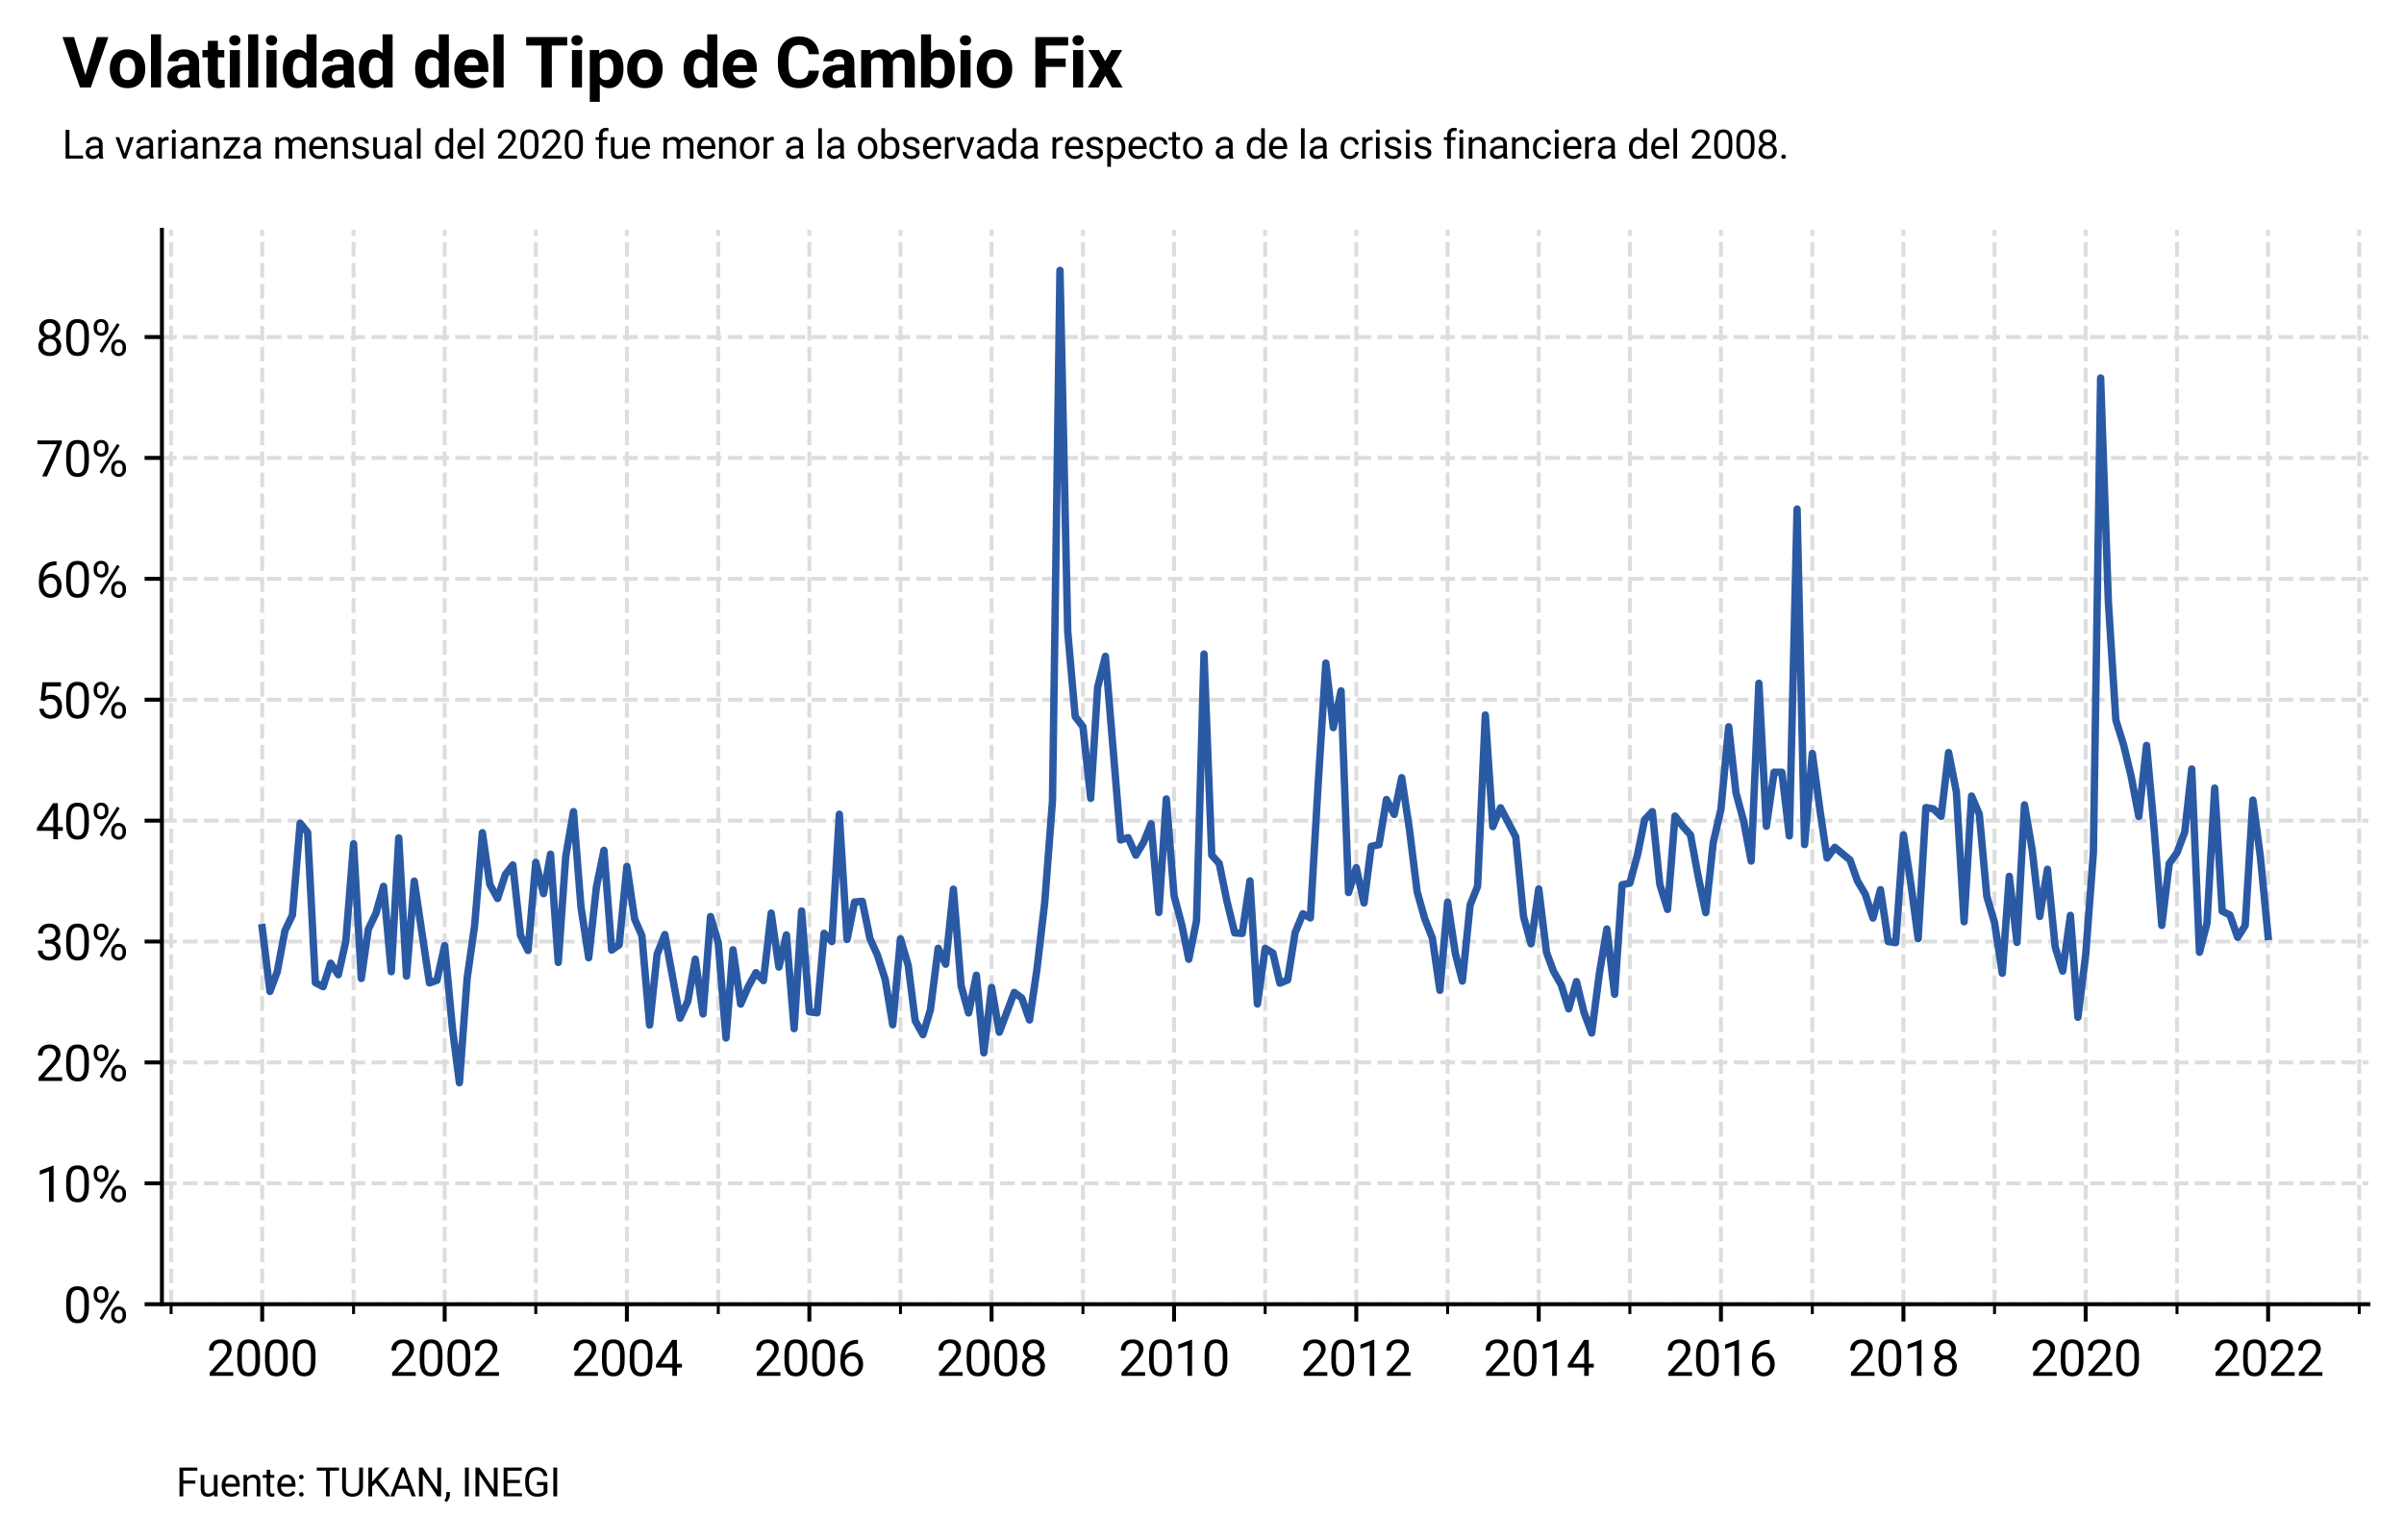 <?xml version="1.0" encoding="utf-8" standalone="no"?>
<!DOCTYPE svg PUBLIC "-//W3C//DTD SVG 1.1//EN"
  "http://www.w3.org/Graphics/SVG/1.1/DTD/svg11.dtd">
<svg xmlns:xlink="http://www.w3.org/1999/xlink" width="486.356pt" height="311.645pt" viewBox="0 0 486.356 311.645" xmlns="http://www.w3.org/2000/svg" version="1.1">
 <defs>
  <style type="text/css">*{stroke-linejoin: round; stroke-linecap: butt}</style>
 </defs>
 <g id="figure_1">
  <g id="patch_1">
   <path d="M 0 311.645 
L 486.356 311.645 
L 486.356 0 
L 0 0 
L 0 311.645 
z
" style="fill: none"/>
  </g>
  <g id="axes_1">
   <g id="patch_2">
    <path d="M 32.756 263.94 
L 479.156 263.94 
L 479.156 46.5 
L 32.756 46.5 
L 32.756 263.94 
z
" style="fill: none"/>
   </g>
   <g id="matplotlib.axis_1">
    <g id="xtick_1">
     <g id="line2d_1">
      <path d="M 53.047 263.94 
L 53.047 46.5 
" clip-path="url(#p410311375c)" style="fill: none; stroke-dasharray: 2.96,1.28; stroke-dashoffset: 0; stroke: #dddddd; stroke-width: 0.8"/>
     </g>
     <g id="line2d_2">
      <defs>
       <path id="maddd6050c8" d="M 0 0 
L 0 3.5 
" style="stroke: #000000; stroke-width: 0.8"/>
      </defs>
      <g>
       <use xlink:href="#maddd6050c8" x="53.047" y="263.94" style="stroke: #000000; stroke-width: 0.8"/>
      </g>
     </g>
     <g id="text_1">
      <!-- 2000 -->
      <g transform="translate(41.816 278.44)scale(0.1 -0.1)">
       <defs>
        <path id="Roboto-Regular-32" d="M 3359 0 
L 378 0 
L 378 416 
L 1953 2166 
Q 2303 2563 2436 2811 
Q 2569 3059 2569 3325 
Q 2569 3681 2353 3909 
Q 2138 4138 1778 4138 
Q 1347 4138 1108 3892 
Q 869 3647 869 3209 
L 291 3209 
Q 291 3838 695 4225 
Q 1100 4613 1778 4613 
Q 2413 4613 2781 4280 
Q 3150 3947 3150 3394 
Q 3150 2722 2294 1794 
L 1075 472 
L 3359 472 
L 3359 0 
z
" transform="scale(0.016)"/>
        <path id="Roboto-Regular-30" d="M 3231 1941 
Q 3231 925 2884 431 
Q 2538 -63 1800 -63 
Q 1072 -63 722 420 
Q 372 903 359 1863 
L 359 2634 
Q 359 3638 706 4125 
Q 1053 4613 1794 4613 
Q 2528 4613 2875 4142 
Q 3222 3672 3231 2691 
L 3231 1941 
z
M 2653 2731 
Q 2653 3466 2447 3802 
Q 2241 4138 1794 4138 
Q 1350 4138 1147 3803 
Q 944 3469 938 2775 
L 938 1850 
Q 938 1113 1152 761 
Q 1366 409 1800 409 
Q 2228 409 2436 740 
Q 2644 1072 2653 1784 
L 2653 2731 
z
" transform="scale(0.016)"/>
       </defs>
       <use xlink:href="#Roboto-Regular-32"/>
       <use xlink:href="#Roboto-Regular-30" x="56.152"/>
       <use xlink:href="#Roboto-Regular-30" x="112.305"/>
       <use xlink:href="#Roboto-Regular-30" x="168.457"/>
      </g>
     </g>
    </g>
    <g id="xtick_2">
     <g id="line2d_3">
      <path d="M 89.963 263.94 
L 89.963 46.5 
" clip-path="url(#p410311375c)" style="fill: none; stroke-dasharray: 2.96,1.28; stroke-dashoffset: 0; stroke: #dddddd; stroke-width: 0.8"/>
     </g>
     <g id="line2d_4">
      <g>
       <use xlink:href="#maddd6050c8" x="89.963" y="263.94" style="stroke: #000000; stroke-width: 0.8"/>
      </g>
     </g>
     <g id="text_2">
      <!-- 2002 -->
      <g transform="translate(78.731 278.44)scale(0.1 -0.1)">
       <use xlink:href="#Roboto-Regular-32"/>
       <use xlink:href="#Roboto-Regular-30" x="56.152"/>
       <use xlink:href="#Roboto-Regular-30" x="112.305"/>
       <use xlink:href="#Roboto-Regular-32" x="168.457"/>
      </g>
     </g>
    </g>
    <g id="xtick_3">
     <g id="line2d_5">
      <path d="M 126.828 263.94 
L 126.828 46.5 
" clip-path="url(#p410311375c)" style="fill: none; stroke-dasharray: 2.96,1.28; stroke-dashoffset: 0; stroke: #dddddd; stroke-width: 0.8"/>
     </g>
     <g id="line2d_6">
      <g>
       <use xlink:href="#maddd6050c8" x="126.828" y="263.94" style="stroke: #000000; stroke-width: 0.8"/>
      </g>
     </g>
     <g id="text_3">
      <!-- 2004 -->
      <g transform="translate(115.596 278.44)scale(0.1 -0.1)">
       <defs>
        <path id="Roboto-Regular-34" d="M 2819 1528 
L 3450 1528 
L 3450 1056 
L 2819 1056 
L 2819 0 
L 2238 0 
L 2238 1056 
L 166 1056 
L 166 1397 
L 2203 4550 
L 2819 4550 
L 2819 1528 
z
M 822 1528 
L 2238 1528 
L 2238 3759 
L 2169 3634 
L 822 1528 
z
" transform="scale(0.016)"/>
       </defs>
       <use xlink:href="#Roboto-Regular-32"/>
       <use xlink:href="#Roboto-Regular-30" x="56.152"/>
       <use xlink:href="#Roboto-Regular-30" x="112.305"/>
       <use xlink:href="#Roboto-Regular-34" x="168.457"/>
      </g>
     </g>
    </g>
    <g id="xtick_4">
     <g id="line2d_7">
      <path d="M 163.743 263.94 
L 163.743 46.5 
" clip-path="url(#p410311375c)" style="fill: none; stroke-dasharray: 2.96,1.28; stroke-dashoffset: 0; stroke: #dddddd; stroke-width: 0.8"/>
     </g>
     <g id="line2d_8">
      <g>
       <use xlink:href="#maddd6050c8" x="163.743" y="263.94" style="stroke: #000000; stroke-width: 0.8"/>
      </g>
     </g>
     <g id="text_4">
      <!-- 2006 -->
      <g transform="translate(152.512 278.44)scale(0.1 -0.1)">
       <defs>
        <path id="Roboto-Regular-36" d="M 2647 4553 
L 2647 4063 
L 2541 4063 
Q 1866 4050 1466 3662 
Q 1066 3275 1003 2572 
Q 1363 2984 1984 2984 
Q 2578 2984 2933 2565 
Q 3288 2147 3288 1484 
Q 3288 781 2905 359 
Q 2522 -63 1878 -63 
Q 1225 -63 819 439 
Q 413 941 413 1731 
L 413 1953 
Q 413 3209 948 3873 
Q 1484 4538 2544 4553 
L 2647 4553 
z
M 1888 2503 
Q 1591 2503 1341 2325 
Q 1091 2147 994 1878 
L 994 1666 
Q 994 1103 1247 759 
Q 1500 416 1878 416 
Q 2269 416 2492 703 
Q 2716 991 2716 1456 
Q 2716 1925 2489 2214 
Q 2263 2503 1888 2503 
z
" transform="scale(0.016)"/>
       </defs>
       <use xlink:href="#Roboto-Regular-32"/>
       <use xlink:href="#Roboto-Regular-30" x="56.152"/>
       <use xlink:href="#Roboto-Regular-30" x="112.305"/>
       <use xlink:href="#Roboto-Regular-36" x="168.457"/>
      </g>
     </g>
    </g>
    <g id="xtick_5">
     <g id="line2d_9">
      <path d="M 200.608 263.94 
L 200.608 46.5 
" clip-path="url(#p410311375c)" style="fill: none; stroke-dasharray: 2.96,1.28; stroke-dashoffset: 0; stroke: #dddddd; stroke-width: 0.8"/>
     </g>
     <g id="line2d_10">
      <g>
       <use xlink:href="#maddd6050c8" x="200.608" y="263.94" style="stroke: #000000; stroke-width: 0.8"/>
      </g>
     </g>
     <g id="text_5">
      <!-- 2008 -->
      <g transform="translate(189.377 278.44)scale(0.1 -0.1)">
       <defs>
        <path id="Roboto-Regular-38" d="M 3138 3363 
Q 3138 3022 2958 2756 
Q 2778 2491 2472 2341 
Q 2828 2188 3036 1894 
Q 3244 1600 3244 1228 
Q 3244 638 2845 287 
Q 2447 -63 1797 -63 
Q 1141 -63 745 289 
Q 350 641 350 1228 
Q 350 1597 551 1894 
Q 753 2191 1109 2344 
Q 806 2494 631 2759 
Q 456 3025 456 3363 
Q 456 3938 825 4275 
Q 1194 4613 1797 4613 
Q 2397 4613 2767 4275 
Q 3138 3938 3138 3363 
z
M 2666 1241 
Q 2666 1622 2423 1862 
Q 2181 2103 1790 2103 
Q 1400 2103 1164 1865 
Q 928 1628 928 1240 
Q 928 853 1158 631 
Q 1388 409 1797 409 
Q 2203 409 2434 632 
Q 2666 856 2666 1241 
z
M 1797 4138 
Q 1456 4138 1245 3927 
Q 1034 3716 1034 3353 
Q 1034 3006 1242 2792 
Q 1450 2578 1797 2578 
Q 2144 2578 2351 2792 
Q 2559 3006 2559 3353 
Q 2559 3700 2343 3919 
Q 2128 4138 1797 4138 
z
" transform="scale(0.016)"/>
       </defs>
       <use xlink:href="#Roboto-Regular-32"/>
       <use xlink:href="#Roboto-Regular-30" x="56.152"/>
       <use xlink:href="#Roboto-Regular-30" x="112.305"/>
       <use xlink:href="#Roboto-Regular-38" x="168.457"/>
      </g>
     </g>
    </g>
    <g id="xtick_6">
     <g id="line2d_11">
      <path d="M 237.524 263.94 
L 237.524 46.5 
" clip-path="url(#p410311375c)" style="fill: none; stroke-dasharray: 2.96,1.28; stroke-dashoffset: 0; stroke: #dddddd; stroke-width: 0.8"/>
     </g>
     <g id="line2d_12">
      <g>
       <use xlink:href="#maddd6050c8" x="237.524" y="263.94" style="stroke: #000000; stroke-width: 0.8"/>
      </g>
     </g>
     <g id="text_6">
      <!-- 2010 -->
      <g transform="translate(226.292 278.44)scale(0.1 -0.1)">
       <defs>
        <path id="Roboto-Regular-31" d="M 2278 0 
L 1697 0 
L 1697 3853 
L 531 3425 
L 531 3950 
L 2188 4572 
L 2278 4572 
L 2278 0 
z
" transform="scale(0.016)"/>
       </defs>
       <use xlink:href="#Roboto-Regular-32"/>
       <use xlink:href="#Roboto-Regular-30" x="56.152"/>
       <use xlink:href="#Roboto-Regular-31" x="112.305"/>
       <use xlink:href="#Roboto-Regular-30" x="168.457"/>
      </g>
     </g>
    </g>
    <g id="xtick_7">
     <g id="line2d_13">
      <path d="M 274.389 263.94 
L 274.389 46.5 
" clip-path="url(#p410311375c)" style="fill: none; stroke-dasharray: 2.96,1.28; stroke-dashoffset: 0; stroke: #dddddd; stroke-width: 0.8"/>
     </g>
     <g id="line2d_14">
      <g>
       <use xlink:href="#maddd6050c8" x="274.389" y="263.94" style="stroke: #000000; stroke-width: 0.8"/>
      </g>
     </g>
     <g id="text_7">
      <!-- 2012 -->
      <g transform="translate(263.158 278.44)scale(0.1 -0.1)">
       <use xlink:href="#Roboto-Regular-32"/>
       <use xlink:href="#Roboto-Regular-30" x="56.152"/>
       <use xlink:href="#Roboto-Regular-31" x="112.305"/>
       <use xlink:href="#Roboto-Regular-32" x="168.457"/>
      </g>
     </g>
    </g>
    <g id="xtick_8">
     <g id="line2d_15">
      <path d="M 311.304 263.94 
L 311.304 46.5 
" clip-path="url(#p410311375c)" style="fill: none; stroke-dasharray: 2.96,1.28; stroke-dashoffset: 0; stroke: #dddddd; stroke-width: 0.8"/>
     </g>
     <g id="line2d_16">
      <g>
       <use xlink:href="#maddd6050c8" x="311.304" y="263.94" style="stroke: #000000; stroke-width: 0.8"/>
      </g>
     </g>
     <g id="text_8">
      <!-- 2014 -->
      <g transform="translate(300.073 278.44)scale(0.1 -0.1)">
       <use xlink:href="#Roboto-Regular-32"/>
       <use xlink:href="#Roboto-Regular-30" x="56.152"/>
       <use xlink:href="#Roboto-Regular-31" x="112.305"/>
       <use xlink:href="#Roboto-Regular-34" x="168.457"/>
      </g>
     </g>
    </g>
    <g id="xtick_9">
     <g id="line2d_17">
      <path d="M 348.169 263.94 
L 348.169 46.5 
" clip-path="url(#p410311375c)" style="fill: none; stroke-dasharray: 2.96,1.28; stroke-dashoffset: 0; stroke: #dddddd; stroke-width: 0.8"/>
     </g>
     <g id="line2d_18">
      <g>
       <use xlink:href="#maddd6050c8" x="348.169" y="263.94" style="stroke: #000000; stroke-width: 0.8"/>
      </g>
     </g>
     <g id="text_9">
      <!-- 2016 -->
      <g transform="translate(336.938 278.44)scale(0.1 -0.1)">
       <use xlink:href="#Roboto-Regular-32"/>
       <use xlink:href="#Roboto-Regular-30" x="56.152"/>
       <use xlink:href="#Roboto-Regular-31" x="112.305"/>
       <use xlink:href="#Roboto-Regular-36" x="168.457"/>
      </g>
     </g>
    </g>
    <g id="xtick_10">
     <g id="line2d_19">
      <path d="M 385.085 263.94 
L 385.085 46.5 
" clip-path="url(#p410311375c)" style="fill: none; stroke-dasharray: 2.96,1.28; stroke-dashoffset: 0; stroke: #dddddd; stroke-width: 0.8"/>
     </g>
     <g id="line2d_20">
      <g>
       <use xlink:href="#maddd6050c8" x="385.085" y="263.94" style="stroke: #000000; stroke-width: 0.8"/>
      </g>
     </g>
     <g id="text_10">
      <!-- 2018 -->
      <g transform="translate(373.854 278.44)scale(0.1 -0.1)">
       <use xlink:href="#Roboto-Regular-32"/>
       <use xlink:href="#Roboto-Regular-30" x="56.152"/>
       <use xlink:href="#Roboto-Regular-31" x="112.305"/>
       <use xlink:href="#Roboto-Regular-38" x="168.457"/>
      </g>
     </g>
    </g>
    <g id="xtick_11">
     <g id="line2d_21">
      <path d="M 421.95 263.94 
L 421.95 46.5 
" clip-path="url(#p410311375c)" style="fill: none; stroke-dasharray: 2.96,1.28; stroke-dashoffset: 0; stroke: #dddddd; stroke-width: 0.8"/>
     </g>
     <g id="line2d_22">
      <g>
       <use xlink:href="#maddd6050c8" x="421.95" y="263.94" style="stroke: #000000; stroke-width: 0.8"/>
      </g>
     </g>
     <g id="text_11">
      <!-- 2020 -->
      <g transform="translate(410.719 278.44)scale(0.1 -0.1)">
       <use xlink:href="#Roboto-Regular-32"/>
       <use xlink:href="#Roboto-Regular-30" x="56.152"/>
       <use xlink:href="#Roboto-Regular-32" x="112.305"/>
       <use xlink:href="#Roboto-Regular-30" x="168.457"/>
      </g>
     </g>
    </g>
    <g id="xtick_12">
     <g id="line2d_23">
      <path d="M 458.865 263.94 
L 458.865 46.5 
" clip-path="url(#p410311375c)" style="fill: none; stroke-dasharray: 2.96,1.28; stroke-dashoffset: 0; stroke: #dddddd; stroke-width: 0.8"/>
     </g>
     <g id="line2d_24">
      <g>
       <use xlink:href="#maddd6050c8" x="458.865" y="263.94" style="stroke: #000000; stroke-width: 0.8"/>
      </g>
     </g>
     <g id="text_12">
      <!-- 2022 -->
      <g transform="translate(447.634 278.44)scale(0.1 -0.1)">
       <use xlink:href="#Roboto-Regular-32"/>
       <use xlink:href="#Roboto-Regular-30" x="56.152"/>
       <use xlink:href="#Roboto-Regular-32" x="112.305"/>
       <use xlink:href="#Roboto-Regular-32" x="168.457"/>
      </g>
     </g>
    </g>
    <g id="xtick_13">
     <g id="line2d_25">
      <path d="M 34.615 263.94 
L 34.615 46.5 
" clip-path="url(#p410311375c)" style="fill: none; stroke-dasharray: 2.96,1.28; stroke-dashoffset: 0; stroke: #dddddd; stroke-width: 0.8"/>
     </g>
     <g id="line2d_26">
      <defs>
       <path id="m40be5fea22" d="M 0 0 
L 0 2 
" style="stroke: #000000; stroke-width: 0.6"/>
      </defs>
      <g>
       <use xlink:href="#m40be5fea22" x="34.615" y="263.94" style="stroke: #000000; stroke-width: 0.6"/>
      </g>
     </g>
    </g>
    <g id="xtick_14">
     <g id="line2d_27">
      <path d="M 71.53 263.94 
L 71.53 46.5 
" clip-path="url(#p410311375c)" style="fill: none; stroke-dasharray: 2.96,1.28; stroke-dashoffset: 0; stroke: #dddddd; stroke-width: 0.8"/>
     </g>
     <g id="line2d_28">
      <g>
       <use xlink:href="#m40be5fea22" x="71.53" y="263.94" style="stroke: #000000; stroke-width: 0.6"/>
      </g>
     </g>
    </g>
    <g id="xtick_15">
     <g id="line2d_29">
      <path d="M 108.395 263.94 
L 108.395 46.5 
" clip-path="url(#p410311375c)" style="fill: none; stroke-dasharray: 2.96,1.28; stroke-dashoffset: 0; stroke: #dddddd; stroke-width: 0.8"/>
     </g>
     <g id="line2d_30">
      <g>
       <use xlink:href="#m40be5fea22" x="108.395" y="263.94" style="stroke: #000000; stroke-width: 0.6"/>
      </g>
     </g>
    </g>
    <g id="xtick_16">
     <g id="line2d_31">
      <path d="M 145.311 263.94 
L 145.311 46.5 
" clip-path="url(#p410311375c)" style="fill: none; stroke-dasharray: 2.96,1.28; stroke-dashoffset: 0; stroke: #dddddd; stroke-width: 0.8"/>
     </g>
     <g id="line2d_32">
      <g>
       <use xlink:href="#m40be5fea22" x="145.311" y="263.94" style="stroke: #000000; stroke-width: 0.6"/>
      </g>
     </g>
    </g>
    <g id="xtick_17">
     <g id="line2d_33">
      <path d="M 182.176 263.94 
L 182.176 46.5 
" clip-path="url(#p410311375c)" style="fill: none; stroke-dasharray: 2.96,1.28; stroke-dashoffset: 0; stroke: #dddddd; stroke-width: 0.8"/>
     </g>
     <g id="line2d_34">
      <g>
       <use xlink:href="#m40be5fea22" x="182.176" y="263.94" style="stroke: #000000; stroke-width: 0.6"/>
      </g>
     </g>
    </g>
    <g id="xtick_18">
     <g id="line2d_35">
      <path d="M 219.091 263.94 
L 219.091 46.5 
" clip-path="url(#p410311375c)" style="fill: none; stroke-dasharray: 2.96,1.28; stroke-dashoffset: 0; stroke: #dddddd; stroke-width: 0.8"/>
     </g>
     <g id="line2d_36">
      <g>
       <use xlink:href="#m40be5fea22" x="219.091" y="263.94" style="stroke: #000000; stroke-width: 0.6"/>
      </g>
     </g>
    </g>
    <g id="xtick_19">
     <g id="line2d_37">
      <path d="M 255.956 263.94 
L 255.956 46.5 
" clip-path="url(#p410311375c)" style="fill: none; stroke-dasharray: 2.96,1.28; stroke-dashoffset: 0; stroke: #dddddd; stroke-width: 0.8"/>
     </g>
     <g id="line2d_38">
      <g>
       <use xlink:href="#m40be5fea22" x="255.956" y="263.94" style="stroke: #000000; stroke-width: 0.6"/>
      </g>
     </g>
    </g>
    <g id="xtick_20">
     <g id="line2d_39">
      <path d="M 292.872 263.94 
L 292.872 46.5 
" clip-path="url(#p410311375c)" style="fill: none; stroke-dasharray: 2.96,1.28; stroke-dashoffset: 0; stroke: #dddddd; stroke-width: 0.8"/>
     </g>
     <g id="line2d_40">
      <g>
       <use xlink:href="#m40be5fea22" x="292.872" y="263.94" style="stroke: #000000; stroke-width: 0.6"/>
      </g>
     </g>
    </g>
    <g id="xtick_21">
     <g id="line2d_41">
      <path d="M 329.737 263.94 
L 329.737 46.5 
" clip-path="url(#p410311375c)" style="fill: none; stroke-dasharray: 2.96,1.28; stroke-dashoffset: 0; stroke: #dddddd; stroke-width: 0.8"/>
     </g>
     <g id="line2d_42">
      <g>
       <use xlink:href="#m40be5fea22" x="329.737" y="263.94" style="stroke: #000000; stroke-width: 0.6"/>
      </g>
     </g>
    </g>
    <g id="xtick_22">
     <g id="line2d_43">
      <path d="M 366.652 263.94 
L 366.652 46.5 
" clip-path="url(#p410311375c)" style="fill: none; stroke-dasharray: 2.96,1.28; stroke-dashoffset: 0; stroke: #dddddd; stroke-width: 0.8"/>
     </g>
     <g id="line2d_44">
      <g>
       <use xlink:href="#m40be5fea22" x="366.652" y="263.94" style="stroke: #000000; stroke-width: 0.6"/>
      </g>
     </g>
    </g>
    <g id="xtick_23">
     <g id="line2d_45">
      <path d="M 403.517 263.94 
L 403.517 46.5 
" clip-path="url(#p410311375c)" style="fill: none; stroke-dasharray: 2.96,1.28; stroke-dashoffset: 0; stroke: #dddddd; stroke-width: 0.8"/>
     </g>
     <g id="line2d_46">
      <g>
       <use xlink:href="#m40be5fea22" x="403.517" y="263.94" style="stroke: #000000; stroke-width: 0.6"/>
      </g>
     </g>
    </g>
    <g id="xtick_24">
     <g id="line2d_47">
      <path d="M 440.433 263.94 
L 440.433 46.5 
" clip-path="url(#p410311375c)" style="fill: none; stroke-dasharray: 2.96,1.28; stroke-dashoffset: 0; stroke: #dddddd; stroke-width: 0.8"/>
     </g>
     <g id="line2d_48">
      <g>
       <use xlink:href="#m40be5fea22" x="440.433" y="263.94" style="stroke: #000000; stroke-width: 0.6"/>
      </g>
     </g>
    </g>
    <g id="xtick_25">
     <g id="line2d_49">
      <path d="M 477.298 263.94 
L 477.298 46.5 
" clip-path="url(#p410311375c)" style="fill: none; stroke-dasharray: 2.96,1.28; stroke-dashoffset: 0; stroke: #dddddd; stroke-width: 0.8"/>
     </g>
     <g id="line2d_50">
      <g>
       <use xlink:href="#m40be5fea22" x="477.298" y="263.94" style="stroke: #000000; stroke-width: 0.6"/>
      </g>
     </g>
    </g>
   </g>
   <g id="matplotlib.axis_2">
    <g id="ytick_1">
     <g id="line2d_51">
      <path d="M 32.756 263.94 
L 479.156 263.94 
" clip-path="url(#p410311375c)" style="fill: none; stroke-dasharray: 2.96,1.28; stroke-dashoffset: 0; stroke: #dddddd; stroke-width: 0.8"/>
     </g>
     <g id="line2d_52">
      <defs>
       <path id="mf7211a586d" d="M 0 0 
L -3.5 0 
" style="stroke: #000000; stroke-width: 0.8"/>
      </defs>
      <g>
       <use xlink:href="#mf7211a586d" x="32.756" y="263.94" style="stroke: #000000; stroke-width: 0.8"/>
      </g>
     </g>
     <g id="text_13">
      <!-- 0% -->
      <g transform="translate(12.816 267.69)scale(0.1 -0.1)">
       <defs>
        <path id="Roboto-Regular-25" d="M 328 3675 
Q 328 4084 589 4350 
Q 850 4616 1259 4616 
Q 1675 4616 1933 4348 
Q 2191 4081 2191 3656 
L 2191 3434 
Q 2191 3022 1930 2761 
Q 1669 2500 1266 2500 
Q 859 2500 593 2761 
Q 328 3022 328 3456 
L 328 3675 
z
M 759 3434 
Q 759 3191 896 3033 
Q 1034 2875 1266 2875 
Q 1488 2875 1623 3028 
Q 1759 3181 1759 3447 
L 1759 3675 
Q 1759 3919 1625 4078 
Q 1491 4238 1259 4238 
Q 1028 4238 893 4078 
Q 759 3919 759 3663 
L 759 3434 
z
M 2544 1116 
Q 2544 1525 2805 1789 
Q 3066 2053 3475 2053 
Q 3884 2053 4146 1790 
Q 4409 1528 4409 1094 
L 4409 872 
Q 4409 463 4148 198 
Q 3888 -66 3481 -66 
Q 3075 -66 2809 195 
Q 2544 456 2544 891 
L 2544 1116 
z
M 2975 872 
Q 2975 625 3112 467 
Q 3250 309 3481 309 
Q 3706 309 3840 464 
Q 3975 619 3975 884 
L 3975 1116 
Q 3975 1363 3839 1519 
Q 3703 1675 3475 1675 
Q 3253 1675 3114 1520 
Q 2975 1366 2975 1103 
L 2975 872 
z
M 1397 344 
L 1069 550 
L 3291 4106 
L 3619 3900 
L 1397 344 
z
" transform="scale(0.016)"/>
       </defs>
       <use xlink:href="#Roboto-Regular-30"/>
       <use xlink:href="#Roboto-Regular-25" x="56.152"/>
      </g>
     </g>
    </g>
    <g id="ytick_2">
     <g id="line2d_53">
      <path d="M 32.756 239.473 
L 479.156 239.473 
" clip-path="url(#p410311375c)" style="fill: none; stroke-dasharray: 2.96,1.28; stroke-dashoffset: 0; stroke: #dddddd; stroke-width: 0.8"/>
     </g>
     <g id="line2d_54">
      <g>
       <use xlink:href="#mf7211a586d" x="32.756" y="239.473" style="stroke: #000000; stroke-width: 0.8"/>
      </g>
     </g>
     <g id="text_14">
      <!-- 10% -->
      <g transform="translate(7.2 243.223)scale(0.1 -0.1)">
       <use xlink:href="#Roboto-Regular-31"/>
       <use xlink:href="#Roboto-Regular-30" x="56.152"/>
       <use xlink:href="#Roboto-Regular-25" x="112.305"/>
      </g>
     </g>
    </g>
    <g id="ytick_3">
     <g id="line2d_55">
      <path d="M 32.756 215.006 
L 479.156 215.006 
" clip-path="url(#p410311375c)" style="fill: none; stroke-dasharray: 2.96,1.28; stroke-dashoffset: 0; stroke: #dddddd; stroke-width: 0.8"/>
     </g>
     <g id="line2d_56">
      <g>
       <use xlink:href="#mf7211a586d" x="32.756" y="215.006" style="stroke: #000000; stroke-width: 0.8"/>
      </g>
     </g>
     <g id="text_15">
      <!-- 20% -->
      <g transform="translate(7.2 218.756)scale(0.1 -0.1)">
       <use xlink:href="#Roboto-Regular-32"/>
       <use xlink:href="#Roboto-Regular-30" x="56.152"/>
       <use xlink:href="#Roboto-Regular-25" x="112.305"/>
      </g>
     </g>
    </g>
    <g id="ytick_4">
     <g id="line2d_57">
      <path d="M 32.756 190.539 
L 479.156 190.539 
" clip-path="url(#p410311375c)" style="fill: none; stroke-dasharray: 2.96,1.28; stroke-dashoffset: 0; stroke: #dddddd; stroke-width: 0.8"/>
     </g>
     <g id="line2d_58">
      <g>
       <use xlink:href="#mf7211a586d" x="32.756" y="190.539" style="stroke: #000000; stroke-width: 0.8"/>
      </g>
     </g>
     <g id="text_16">
      <!-- 30% -->
      <g transform="translate(7.2 194.289)scale(0.1 -0.1)">
       <defs>
        <path id="Roboto-Regular-33" d="M 1219 2556 
L 1653 2556 
Q 2063 2563 2297 2772 
Q 2531 2981 2531 3338 
Q 2531 4138 1734 4138 
Q 1359 4138 1136 3923 
Q 913 3709 913 3356 
L 334 3356 
Q 334 3897 729 4255 
Q 1125 4613 1734 4613 
Q 2378 4613 2743 4272 
Q 3109 3931 3109 3325 
Q 3109 3028 2917 2750 
Q 2725 2472 2394 2334 
Q 2769 2216 2973 1941 
Q 3178 1666 3178 1269 
Q 3178 656 2778 296 
Q 2378 -63 1737 -63 
Q 1097 -63 695 284 
Q 294 631 294 1200 
L 875 1200 
Q 875 841 1109 625 
Q 1344 409 1738 409 
Q 2156 409 2378 628 
Q 2600 847 2600 1256 
Q 2600 1653 2356 1865 
Q 2113 2078 1653 2084 
L 1219 2084 
L 1219 2556 
z
" transform="scale(0.016)"/>
       </defs>
       <use xlink:href="#Roboto-Regular-33"/>
       <use xlink:href="#Roboto-Regular-30" x="56.152"/>
       <use xlink:href="#Roboto-Regular-25" x="112.305"/>
      </g>
     </g>
    </g>
    <g id="ytick_5">
     <g id="line2d_59">
      <path d="M 32.756 166.072 
L 479.156 166.072 
" clip-path="url(#p410311375c)" style="fill: none; stroke-dasharray: 2.96,1.28; stroke-dashoffset: 0; stroke: #dddddd; stroke-width: 0.8"/>
     </g>
     <g id="line2d_60">
      <g>
       <use xlink:href="#mf7211a586d" x="32.756" y="166.072" style="stroke: #000000; stroke-width: 0.8"/>
      </g>
     </g>
     <g id="text_17">
      <!-- 40% -->
      <g transform="translate(7.2 169.822)scale(0.1 -0.1)">
       <use xlink:href="#Roboto-Regular-34"/>
       <use xlink:href="#Roboto-Regular-30" x="56.152"/>
       <use xlink:href="#Roboto-Regular-25" x="112.305"/>
      </g>
     </g>
    </g>
    <g id="ytick_6">
     <g id="line2d_61">
      <path d="M 32.756 141.605 
L 479.156 141.605 
" clip-path="url(#p410311375c)" style="fill: none; stroke-dasharray: 2.96,1.28; stroke-dashoffset: 0; stroke: #dddddd; stroke-width: 0.8"/>
     </g>
     <g id="line2d_62">
      <g>
       <use xlink:href="#mf7211a586d" x="32.756" y="141.605" style="stroke: #000000; stroke-width: 0.8"/>
      </g>
     </g>
     <g id="text_18">
      <!-- 50% -->
      <g transform="translate(7.2 145.355)scale(0.1 -0.1)">
       <defs>
        <path id="Roboto-Regular-35" d="M 644 2281 
L 875 4550 
L 3206 4550 
L 3206 4016 
L 1366 4016 
L 1228 2775 
Q 1563 2972 1988 2972 
Q 2609 2972 2975 2561 
Q 3341 2150 3341 1450 
Q 3341 747 2961 342 
Q 2581 -63 1900 -63 
Q 1297 -63 915 271 
Q 534 606 481 1197 
L 1028 1197 
Q 1081 806 1306 607 
Q 1531 409 1900 409 
Q 2303 409 2533 684 
Q 2763 959 2763 1444 
Q 2763 1900 2514 2176 
Q 2266 2453 1853 2453 
Q 1475 2453 1259 2288 
L 1106 2163 
L 644 2281 
z
" transform="scale(0.016)"/>
       </defs>
       <use xlink:href="#Roboto-Regular-35"/>
       <use xlink:href="#Roboto-Regular-30" x="56.152"/>
       <use xlink:href="#Roboto-Regular-25" x="112.305"/>
      </g>
     </g>
    </g>
    <g id="ytick_7">
     <g id="line2d_63">
      <path d="M 32.756 117.137 
L 479.156 117.137 
" clip-path="url(#p410311375c)" style="fill: none; stroke-dasharray: 2.96,1.28; stroke-dashoffset: 0; stroke: #dddddd; stroke-width: 0.8"/>
     </g>
     <g id="line2d_64">
      <g>
       <use xlink:href="#mf7211a586d" x="32.756" y="117.137" style="stroke: #000000; stroke-width: 0.8"/>
      </g>
     </g>
     <g id="text_19">
      <!-- 60% -->
      <g transform="translate(7.2 120.887)scale(0.1 -0.1)">
       <use xlink:href="#Roboto-Regular-36"/>
       <use xlink:href="#Roboto-Regular-30" x="56.152"/>
       <use xlink:href="#Roboto-Regular-25" x="112.305"/>
      </g>
     </g>
    </g>
    <g id="ytick_8">
     <g id="line2d_65">
      <path d="M 32.756 92.67 
L 479.156 92.67 
" clip-path="url(#p410311375c)" style="fill: none; stroke-dasharray: 2.96,1.28; stroke-dashoffset: 0; stroke: #dddddd; stroke-width: 0.8"/>
     </g>
     <g id="line2d_66">
      <g>
       <use xlink:href="#mf7211a586d" x="32.756" y="92.67" style="stroke: #000000; stroke-width: 0.8"/>
      </g>
     </g>
     <g id="text_20">
      <!-- 70% -->
      <g transform="translate(7.2 96.42)scale(0.1 -0.1)">
       <defs>
        <path id="Roboto-Regular-37" d="M 3316 4225 
L 1431 0 
L 825 0 
L 2703 4075 
L 241 4075 
L 241 4550 
L 3316 4550 
L 3316 4225 
z
" transform="scale(0.016)"/>
       </defs>
       <use xlink:href="#Roboto-Regular-37"/>
       <use xlink:href="#Roboto-Regular-30" x="56.152"/>
       <use xlink:href="#Roboto-Regular-25" x="112.305"/>
      </g>
     </g>
    </g>
    <g id="ytick_9">
     <g id="line2d_67">
      <path d="M 32.756 68.203 
L 479.156 68.203 
" clip-path="url(#p410311375c)" style="fill: none; stroke-dasharray: 2.96,1.28; stroke-dashoffset: 0; stroke: #dddddd; stroke-width: 0.8"/>
     </g>
     <g id="line2d_68">
      <g>
       <use xlink:href="#mf7211a586d" x="32.756" y="68.203" style="stroke: #000000; stroke-width: 0.8"/>
      </g>
     </g>
     <g id="text_21">
      <!-- 80% -->
      <g transform="translate(7.2 71.953)scale(0.1 -0.1)">
       <use xlink:href="#Roboto-Regular-38"/>
       <use xlink:href="#Roboto-Regular-30" x="56.152"/>
       <use xlink:href="#Roboto-Regular-25" x="112.305"/>
      </g>
     </g>
    </g>
   </g>
   <g id="line2d_69">
    <path d="M 53.047 187.741 
L 54.613 200.642 
L 56.077 196.711 
L 57.643 188.352 
L 59.158 185.202 
L 60.723 166.593 
L 62.238 168.458 
L 63.804 198.857 
L 65.369 199.683 
L 66.884 194.922 
L 68.45 197.263 
L 69.965 190.456 
L 71.53 170.768 
L 73.096 198.016 
L 74.51 188.068 
L 76.075 184.784 
L 77.59 179.372 
L 79.156 196.65 
L 80.671 169.575 
L 82.236 197.532 
L 83.802 178.312 
L 86.882 198.917 
L 88.397 198.398 
L 89.963 191.363 
L 91.528 208.086 
L 92.942 219.119 
L 94.508 197.97 
L 96.023 187.299 
L 97.588 168.516 
L 99.103 178.998 
L 100.669 181.832 
L 102.234 176.984 
L 103.749 175.042 
L 105.315 189.296 
L 106.83 192.359 
L 108.395 174.517 
L 109.961 180.855 
L 111.375 172.866 
L 112.94 194.77 
L 114.455 173.314 
L 116.021 164.255 
L 117.536 183.542 
L 119.101 193.827 
L 120.667 179.476 
L 122.182 172.093 
L 123.747 192.269 
L 125.262 191.22 
L 126.828 175.339 
L 128.393 185.994 
L 129.858 189.359 
L 131.423 207.433 
L 132.938 193.126 
L 134.504 189.128 
L 137.584 206.048 
L 139.15 202.63 
L 140.665 194.116 
L 142.23 205.194 
L 143.745 185.485 
L 145.311 190.77 
L 146.876 210.065 
L 148.29 192.214 
L 149.856 203.206 
L 151.371 199.683 
L 152.936 196.838 
L 154.451 198.454 
L 156.017 184.788 
L 157.582 195.712 
L 159.097 189.203 
L 160.663 208.175 
L 162.178 184.36 
L 163.743 204.763 
L 165.309 204.968 
L 166.723 188.876 
L 168.288 190.552 
L 169.803 164.783 
L 171.369 190.122 
L 172.884 182.552 
L 174.449 182.395 
L 176.015 189.981 
L 177.53 193.339 
L 179.095 198.255 
L 180.61 207.386 
L 182.176 189.996 
L 183.741 195.385 
L 185.155 206.563 
L 186.721 209.386 
L 188.236 204.326 
L 189.801 191.911 
L 191.316 195.129 
L 192.882 179.953 
L 194.447 199.489 
L 195.962 204.99 
L 197.528 197.362 
L 199.043 213.072 
L 200.608 199.825 
L 202.174 208.894 
L 205.204 200.844 
L 206.719 201.978 
L 208.284 206.416 
L 209.799 196.07 
L 211.365 182.614 
L 212.93 162.014 
L 214.445 54.72 
L 216.011 127.78 
L 217.526 145.012 
L 219.091 147.064 
L 220.657 161.565 
L 222.071 139.07 
L 223.636 132.82 
L 226.717 169.99 
L 228.232 169.511 
L 229.797 173.068 
L 231.363 170.456 
L 232.878 166.71 
L 234.443 184.66 
L 235.958 161.685 
L 237.524 181.247 
L 239.089 187.148 
L 240.503 194.136 
L 242.069 186.323 
L 243.584 132.363 
L 245.149 173.046 
L 246.664 174.752 
L 248.23 182.418 
L 249.795 188.793 
L 251.31 188.909 
L 252.876 178.272 
L 254.391 203.191 
L 255.956 191.922 
L 257.522 192.865 
L 258.936 198.958 
L 260.501 198.325 
L 262.016 188.76 
L 263.582 184.924 
L 265.097 185.764 
L 266.662 158.971 
L 268.228 134.187 
L 269.743 147.257 
L 271.308 139.817 
L 272.823 180.631 
L 274.389 175.598 
L 275.954 182.747 
L 277.419 171.277 
L 278.984 170.944 
L 280.499 161.803 
L 282.065 164.816 
L 283.58 157.382 
L 285.145 167.855 
L 286.711 180.487 
L 288.226 185.88 
L 289.791 189.872 
L 291.306 200.417 
L 292.872 182.563 
L 294.437 192.973 
L 295.851 198.541 
L 297.417 183.179 
L 298.932 179.357 
L 300.497 144.699 
L 302.012 167.284 
L 303.578 163.478 
L 306.658 169.373 
L 308.224 185.469 
L 309.739 191.006 
L 311.304 179.904 
L 312.87 192.725 
L 314.284 196.551 
L 315.849 199.308 
L 317.364 204.165 
L 318.93 198.654 
L 320.445 204.824 
L 322.01 209.064 
L 323.576 196.982 
L 325.091 188.005 
L 326.656 201.221 
L 328.171 179.044 
L 329.737 178.728 
L 331.302 172.919 
L 332.716 165.908 
L 334.282 164.248 
L 335.797 178.947 
L 337.362 184.043 
L 338.877 165.146 
L 340.443 167.222 
L 342.008 168.969 
L 343.523 177.165 
L 345.089 184.689 
L 346.604 170.532 
L 348.169 163.76 
L 349.735 147.071 
L 351.199 160.395 
L 352.765 166.185 
L 354.28 174.257 
L 355.845 138.27 
L 357.36 167.222 
L 358.926 156.273 
L 360.491 156.288 
L 362.006 169.173 
L 363.572 103.025 
L 365.087 170.921 
L 366.652 152.474 
L 368.218 164.086 
L 369.632 173.639 
L 371.197 171.477 
L 374.278 174.044 
L 375.793 178.294 
L 377.358 180.949 
L 378.924 185.797 
L 380.439 180.044 
L 382.004 190.549 
L 383.519 190.775 
L 385.085 168.965 
L 386.65 179.336 
L 388.064 189.967 
L 389.63 163.43 
L 391.145 163.695 
L 392.71 165.211 
L 394.225 152.285 
L 395.791 160.237 
L 397.356 186.539 
L 398.871 161.1 
L 400.437 164.803 
L 401.952 181.366 
L 403.517 186.72 
L 405.083 196.97 
L 406.497 177.351 
L 408.062 190.721 
L 409.577 162.882 
L 411.143 172.052 
L 412.658 185.474 
L 414.223 175.919 
L 415.789 191.659 
L 417.304 196.532 
L 418.869 185.249 
L 420.384 205.874 
L 421.95 193.299 
L 423.515 172.598 
L 424.98 76.497 
L 426.545 121.821 
L 428.06 145.716 
L 429.626 150.748 
L 431.141 157.043 
L 432.706 165.226 
L 434.272 150.847 
L 435.787 167.465 
L 437.352 187.279 
L 438.867 174.751 
L 440.433 172.553 
L 441.998 168.388 
L 443.412 155.623 
L 444.978 192.711 
L 446.493 186.854 
L 448.058 159.494 
L 449.573 184.391 
L 451.139 185.17 
L 452.704 189.696 
L 454.219 187.304 
L 455.785 161.912 
L 457.3 173.377 
L 458.865 189.521 
L 458.865 189.521 
" clip-path="url(#p410311375c)" style="fill: none; stroke: #2b5aa5; stroke-width: 1.5; stroke-linecap: square"/>
   </g>
   <g id="patch_3">
    <path d="M 32.756 263.94 
L 32.756 46.5 
" style="fill: none; stroke: #000000; stroke-width: 0.8; stroke-linejoin: miter; stroke-linecap: square"/>
   </g>
   <g id="patch_4">
    <path d="M 32.756 263.94 
L 479.156 263.94 
" style="fill: none; stroke: #000000; stroke-width: 0.8; stroke-linejoin: miter; stroke-linecap: square"/>
   </g>
  </g>
  <g id="text_22">
   <!-- Volatilidad del Tipo de Cambio Fix -->
   <g transform="translate(12.596 17.7)scale(0.14 -0.14)">
    <defs>
     <path id="Roboto-Bold-56" d="M 2088 1128 
L 3119 4550 
L 4163 4550 
L 2578 0 
L 1600 0 
L 22 4550 
L 1063 4550 
L 2088 1128 
z
" transform="scale(0.016)"/>
     <path id="Roboto-Bold-6f" d="M 206 1722 
Q 206 2225 400 2619 
Q 594 3013 958 3228 
Q 1322 3444 1803 3444 
Q 2488 3444 2920 3025 
Q 3353 2606 3403 1888 
L 3409 1656 
Q 3409 878 2975 407 
Q 2541 -63 1809 -63 
Q 1078 -63 642 406 
Q 206 875 206 1681 
L 206 1722 
z
M 1109 1656 
Q 1109 1175 1290 920 
Q 1472 666 1809 666 
Q 2138 666 2322 917 
Q 2506 1169 2506 1722 
Q 2506 2194 2322 2453 
Q 2138 2713 1803 2713 
Q 1472 2713 1290 2455 
Q 1109 2197 1109 1656 
z
" transform="scale(0.016)"/>
     <path id="Roboto-Bold-6c" d="M 1300 0 
L 394 0 
L 394 4800 
L 1300 4800 
L 1300 0 
z
" transform="scale(0.016)"/>
     <path id="Roboto-Bold-61" d="M 2306 0 
Q 2244 122 2216 303 
Q 1888 -63 1363 -63 
Q 866 -63 539 225 
Q 213 513 213 950 
Q 213 1488 611 1775 
Q 1009 2063 1763 2066 
L 2178 2066 
L 2178 2259 
Q 2178 2494 2058 2634 
Q 1938 2775 1678 2775 
Q 1450 2775 1320 2665 
Q 1191 2556 1191 2366 
L 288 2366 
Q 288 2659 469 2909 
Q 650 3159 981 3301 
Q 1313 3444 1725 3444 
Q 2350 3444 2717 3130 
Q 3084 2816 3084 2247 
L 3084 781 
Q 3088 300 3219 53 
L 3219 0 
L 2306 0 
z
M 1559 628 
Q 1759 628 1928 717 
Q 2097 806 2178 956 
L 2178 1538 
L 1841 1538 
Q 1163 1538 1119 1069 
L 1116 1016 
Q 1116 847 1234 737 
Q 1353 628 1559 628 
z
" transform="scale(0.016)"/>
     <path id="Roboto-Bold-74" d="M 1428 4213 
L 1428 3381 
L 2006 3381 
L 2006 2719 
L 1428 2719 
L 1428 1031 
Q 1428 844 1500 762 
Q 1572 681 1775 681 
Q 1925 681 2041 703 
L 2041 19 
Q 1775 -63 1494 -63 
Q 544 -63 525 897 
L 525 2719 
L 31 2719 
L 31 3381 
L 525 3381 
L 525 4213 
L 1428 4213 
z
" transform="scale(0.016)"/>
     <path id="Roboto-Bold-69" d="M 1300 0 
L 394 0 
L 394 3381 
L 1300 3381 
L 1300 0 
z
M 341 4256 
Q 341 4459 477 4590 
Q 613 4722 847 4722 
Q 1078 4722 1215 4590 
Q 1353 4459 1353 4256 
Q 1353 4050 1214 3919 
Q 1075 3788 847 3788 
Q 619 3788 480 3919 
Q 341 4050 341 4256 
z
" transform="scale(0.016)"/>
     <path id="Roboto-Bold-64" d="M 206 1716 
Q 206 2506 561 2975 
Q 916 3444 1531 3444 
Q 2025 3444 2347 3075 
L 2347 4800 
L 3253 4800 
L 3253 0 
L 2438 0 
L 2394 359 
Q 2056 -63 1525 -63 
Q 928 -63 567 407 
Q 206 878 206 1716 
z
M 1109 1650 
Q 1109 1175 1275 922 
Q 1441 669 1756 669 
Q 2175 669 2347 1022 
L 2347 2356 
Q 2178 2709 1763 2709 
Q 1109 2709 1109 1650 
z
" transform="scale(0.016)"/>
     <path id="Roboto-Bold-20" transform="scale(0.016)"/>
     <path id="Roboto-Bold-65" d="M 1903 -63 
Q 1159 -63 692 393 
Q 225 850 225 1609 
L 225 1697 
Q 225 2206 422 2607 
Q 619 3009 980 3226 
Q 1341 3444 1803 3444 
Q 2497 3444 2895 3006 
Q 3294 2569 3294 1766 
L 3294 1397 
L 1141 1397 
Q 1184 1066 1404 866 
Q 1625 666 1963 666 
Q 2484 666 2778 1044 
L 3222 547 
Q 3019 259 2672 98 
Q 2325 -63 1903 -63 
z
M 1800 2713 
Q 1531 2713 1364 2531 
Q 1197 2350 1150 2013 
L 2406 2013 
L 2406 2084 
Q 2400 2384 2244 2548 
Q 2088 2713 1800 2713 
z
" transform="scale(0.016)"/>
     <path id="Roboto-Bold-54" d="M 3831 3791 
L 2438 3791 
L 2438 0 
L 1500 0 
L 1500 3791 
L 125 3791 
L 125 4550 
L 3831 4550 
L 3831 3791 
z
" transform="scale(0.016)"/>
     <path id="Roboto-Bold-70" d="M 3391 1659 
Q 3391 878 3036 407 
Q 2681 -63 2078 -63 
Q 1566 -63 1250 294 
L 1250 -1300 
L 347 -1300 
L 347 3381 
L 1184 3381 
L 1216 3050 
Q 1544 3444 2072 3444 
Q 2697 3444 3044 2981 
Q 3391 2519 3391 1706 
L 3391 1659 
z
M 2488 1725 
Q 2488 2197 2320 2453 
Q 2153 2709 1834 2709 
Q 1409 2709 1250 2384 
L 1250 1000 
Q 1416 666 1841 666 
Q 2488 666 2488 1725 
z
" transform="scale(0.016)"/>
     <path id="Roboto-Bold-43" d="M 3978 1516 
Q 3925 781 3436 359 
Q 2947 -63 2147 -63 
Q 1272 -63 770 526 
Q 269 1116 269 2144 
L 269 2422 
Q 269 3078 500 3578 
Q 731 4078 1161 4345 
Q 1591 4613 2159 4613 
Q 2947 4613 3428 4191 
Q 3909 3769 3984 3006 
L 3047 3006 
Q 3013 3447 2802 3645 
Q 2591 3844 2159 3844 
Q 1691 3844 1458 3508 
Q 1225 3172 1219 2466 
L 1219 2122 
Q 1219 1384 1442 1043 
Q 1666 703 2147 703 
Q 2581 703 2795 901 
Q 3009 1100 3041 1516 
L 3978 1516 
z
" transform="scale(0.016)"/>
     <path id="Roboto-Bold-6d" d="M 1194 3381 
L 1222 3003 
Q 1581 3444 2194 3444 
Q 2847 3444 3091 2928 
Q 3447 3444 4106 3444 
Q 4656 3444 4925 3123 
Q 5194 2803 5194 2159 
L 5194 0 
L 4288 0 
L 4288 2156 
Q 4288 2444 4175 2576 
Q 4063 2709 3778 2709 
Q 3372 2709 3216 2322 
L 3219 0 
L 2316 0 
L 2316 2153 
Q 2316 2447 2200 2578 
Q 2084 2709 1806 2709 
Q 1422 2709 1250 2391 
L 1250 0 
L 347 0 
L 347 3381 
L 1194 3381 
z
" transform="scale(0.016)"/>
     <path id="Roboto-Bold-62" d="M 3394 1659 
Q 3394 847 3047 392 
Q 2700 -63 2078 -63 
Q 1528 -63 1200 359 
L 1159 0 
L 347 0 
L 347 4800 
L 1250 4800 
L 1250 3078 
Q 1563 3444 2072 3444 
Q 2691 3444 3042 2989 
Q 3394 2534 3394 1709 
L 3394 1659 
z
M 2491 1725 
Q 2491 2238 2328 2473 
Q 2166 2709 1844 2709 
Q 1413 2709 1250 2356 
L 1250 1022 
Q 1416 666 1850 666 
Q 2288 666 2425 1097 
Q 2491 1303 2491 1725 
z
" transform="scale(0.016)"/>
     <path id="Roboto-Bold-46" d="M 3144 1859 
L 1344 1859 
L 1344 0 
L 406 0 
L 406 4550 
L 3369 4550 
L 3369 3791 
L 1344 3791 
L 1344 2616 
L 3144 2616 
L 3144 1859 
z
" transform="scale(0.016)"/>
     <path id="Roboto-Bold-78" d="M 1634 2372 
L 2203 3381 
L 3169 3381 
L 2206 1725 
L 3209 0 
L 2241 0 
L 1638 1063 
L 1038 0 
L 66 0 
L 1069 1725 
L 109 3381 
L 1078 3381 
L 1634 2372 
z
" transform="scale(0.016)"/>
    </defs>
    <use xlink:href="#Roboto-Bold-56"/>
    <use xlink:href="#Roboto-Bold-6f" x="65.381"/>
    <use xlink:href="#Roboto-Bold-6c" x="121.924"/>
    <use xlink:href="#Roboto-Bold-61" x="148.438"/>
    <use xlink:href="#Roboto-Bold-74" x="202.051"/>
    <use xlink:href="#Roboto-Bold-69" x="235.84"/>
    <use xlink:href="#Roboto-Bold-6c" x="262.354"/>
    <use xlink:href="#Roboto-Bold-69" x="288.867"/>
    <use xlink:href="#Roboto-Bold-64" x="315.381"/>
    <use xlink:href="#Roboto-Bold-61" x="371.729"/>
    <use xlink:href="#Roboto-Bold-64" x="425.342"/>
    <use xlink:href="#Roboto-Bold-20" x="481.689"/>
    <use xlink:href="#Roboto-Bold-64" x="506.592"/>
    <use xlink:href="#Roboto-Bold-65" x="562.939"/>
    <use xlink:href="#Roboto-Bold-6c" x="616.992"/>
    <use xlink:href="#Roboto-Bold-20" x="643.506"/>
    <use xlink:href="#Roboto-Bold-54" x="668.408"/>
    <use xlink:href="#Roboto-Bold-69" x="730.273"/>
    <use xlink:href="#Roboto-Bold-70" x="756.787"/>
    <use xlink:href="#Roboto-Bold-6f" x="813.086"/>
    <use xlink:href="#Roboto-Bold-20" x="869.629"/>
    <use xlink:href="#Roboto-Bold-64" x="894.531"/>
    <use xlink:href="#Roboto-Bold-65" x="950.879"/>
    <use xlink:href="#Roboto-Bold-20" x="1004.932"/>
    <use xlink:href="#Roboto-Bold-43" x="1029.834"/>
    <use xlink:href="#Roboto-Bold-61" x="1095.264"/>
    <use xlink:href="#Roboto-Bold-6d" x="1148.877"/>
    <use xlink:href="#Roboto-Bold-62" x="1235.449"/>
    <use xlink:href="#Roboto-Bold-69" x="1291.748"/>
    <use xlink:href="#Roboto-Bold-6f" x="1318.262"/>
    <use xlink:href="#Roboto-Bold-20" x="1374.805"/>
    <use xlink:href="#Roboto-Bold-46" x="1399.707"/>
    <use xlink:href="#Roboto-Bold-69" x="1454.492"/>
    <use xlink:href="#Roboto-Bold-78" x="1481.006"/>
   </g>
  </g>
  <g id="text_23">
   <!-- La varianza mensual del 2020 fue menor a la observada respecto a de la crisis financiera del 2008. -->
   <g transform="translate(12.596 32.1)scale(0.08 -0.08)">
    <defs>
     <path id="Roboto-Regular-4c" d="M 1131 491 
L 3288 491 
L 3288 0 
L 528 0 
L 528 4550 
L 1131 4550 
L 1131 491 
z
" transform="scale(0.016)"/>
     <path id="Roboto-Regular-61" d="M 2525 0 
Q 2475 100 2444 356 
Q 2041 -63 1481 -63 
Q 981 -63 661 220 
Q 341 503 341 938 
Q 341 1466 742 1758 
Q 1144 2050 1872 2050 
L 2434 2050 
L 2434 2316 
Q 2434 2619 2253 2798 
Q 2072 2978 1719 2978 
Q 1409 2978 1200 2822 
Q 991 2666 991 2444 
L 409 2444 
Q 409 2697 589 2933 
Q 769 3169 1076 3306 
Q 1384 3444 1753 3444 
Q 2338 3444 2669 3151 
Q 3000 2859 3013 2347 
L 3013 791 
Q 3013 325 3131 50 
L 3131 0 
L 2525 0 
z
M 1566 441 
Q 1838 441 2081 581 
Q 2325 722 2434 947 
L 2434 1641 
L 1981 1641 
Q 919 1641 919 1019 
Q 919 747 1100 594 
Q 1281 441 1566 441 
z
" transform="scale(0.016)"/>
     <path id="Roboto-Regular-20" transform="scale(0.016)"/>
     <path id="Roboto-Regular-76" d="M 1553 784 
L 2391 3381 
L 2981 3381 
L 1769 0 
L 1328 0 
L 103 3381 
L 694 3381 
L 1553 784 
z
" transform="scale(0.016)"/>
     <path id="Roboto-Regular-72" d="M 2072 2863 
Q 1941 2884 1788 2884 
Q 1219 2884 1016 2400 
L 1016 0 
L 438 0 
L 438 3381 
L 1000 3381 
L 1009 2991 
Q 1294 3444 1816 3444 
Q 1984 3444 2072 3400 
L 2072 2863 
z
" transform="scale(0.016)"/>
     <path id="Roboto-Regular-69" d="M 1066 0 
L 488 0 
L 488 3381 
L 1066 3381 
L 1066 0 
z
M 441 4278 
Q 441 4419 527 4516 
Q 613 4613 781 4613 
Q 950 4613 1037 4516 
Q 1125 4419 1125 4278 
Q 1125 4138 1037 4044 
Q 950 3950 781 3950 
Q 613 3950 527 4044 
Q 441 4138 441 4278 
z
" transform="scale(0.016)"/>
     <path id="Roboto-Regular-6e" d="M 984 3381 
L 1003 2956 
Q 1391 3444 2016 3444 
Q 3088 3444 3097 2234 
L 3097 0 
L 2519 0 
L 2519 2238 
Q 2516 2603 2352 2778 
Q 2188 2953 1841 2953 
Q 1559 2953 1346 2803 
Q 1134 2653 1016 2409 
L 1016 0 
L 438 0 
L 438 3381 
L 984 3381 
z
" transform="scale(0.016)"/>
     <path id="Roboto-Regular-7a" d="M 981 472 
L 2959 472 
L 2959 0 
L 275 0 
L 275 425 
L 2141 2903 
L 303 2903 
L 303 3381 
L 2866 3381 
L 2866 2972 
L 981 472 
z
" transform="scale(0.016)"/>
     <path id="Roboto-Regular-6d" d="M 981 3381 
L 997 3006 
Q 1369 3444 2000 3444 
Q 2709 3444 2966 2900 
Q 3134 3144 3404 3294 
Q 3675 3444 4044 3444 
Q 5156 3444 5175 2266 
L 5175 0 
L 4597 0 
L 4597 2231 
Q 4597 2594 4431 2773 
Q 4266 2953 3875 2953 
Q 3553 2953 3340 2761 
Q 3128 2569 3094 2244 
L 3094 0 
L 2513 0 
L 2513 2216 
Q 2513 2953 1791 2953 
Q 1222 2953 1013 2469 
L 1013 0 
L 434 0 
L 434 3381 
L 981 3381 
z
" transform="scale(0.016)"/>
     <path id="Roboto-Regular-65" d="M 1841 -63 
Q 1153 -63 722 389 
Q 291 841 291 1597 
L 291 1703 
Q 291 2206 483 2601 
Q 675 2997 1020 3220 
Q 1366 3444 1769 3444 
Q 2428 3444 2793 3009 
Q 3159 2575 3159 1766 
L 3159 1525 
L 869 1525 
Q 881 1025 1161 717 
Q 1441 409 1872 409 
Q 2178 409 2390 534 
Q 2603 659 2763 866 
L 3116 591 
Q 2691 -63 1841 -63 
z
M 1769 2969 
Q 1419 2969 1181 2714 
Q 944 2459 888 2000 
L 2581 2000 
L 2581 2044 
Q 2556 2484 2343 2726 
Q 2131 2969 1769 2969 
z
" transform="scale(0.016)"/>
     <path id="Roboto-Regular-73" d="M 2406 897 
Q 2406 1131 2229 1261 
Q 2053 1391 1614 1484 
Q 1175 1578 917 1709 
Q 659 1841 536 2022 
Q 413 2203 413 2453 
Q 413 2869 764 3156 
Q 1116 3444 1663 3444 
Q 2238 3444 2595 3147 
Q 2953 2850 2953 2388 
L 2372 2388 
Q 2372 2625 2170 2797 
Q 1969 2969 1663 2969 
Q 1347 2969 1169 2831 
Q 991 2694 991 2472 
Q 991 2263 1156 2156 
Q 1322 2050 1755 1953 
Q 2188 1856 2456 1722 
Q 2725 1588 2854 1398 
Q 2984 1209 2984 938 
Q 2984 484 2621 210 
Q 2259 -63 1681 -63 
Q 1275 -63 962 81 
Q 650 225 473 483 
Q 297 741 297 1041 
L 875 1041 
Q 891 750 1108 579 
Q 1325 409 1681 409 
Q 2009 409 2207 542 
Q 2406 675 2406 897 
z
" transform="scale(0.016)"/>
     <path id="Roboto-Regular-75" d="M 2525 334 
Q 2188 -63 1534 -63 
Q 994 -63 711 251 
Q 428 566 425 1181 
L 425 3381 
L 1003 3381 
L 1003 1197 
Q 1003 428 1628 428 
Q 2291 428 2509 922 
L 2509 3381 
L 3088 3381 
L 3088 0 
L 2538 0 
L 2525 334 
z
" transform="scale(0.016)"/>
     <path id="Roboto-Regular-6c" d="M 1066 0 
L 488 0 
L 488 4800 
L 1066 4800 
L 1066 0 
z
" transform="scale(0.016)"/>
     <path id="Roboto-Regular-64" d="M 297 1719 
Q 297 2497 665 2970 
Q 1034 3444 1631 3444 
Q 2225 3444 2572 3038 
L 2572 4800 
L 3150 4800 
L 3150 0 
L 2619 0 
L 2591 363 
Q 2244 -63 1625 -63 
Q 1038 -63 667 418 
Q 297 900 297 1675 
L 297 1719 
z
M 875 1653 
Q 875 1078 1112 753 
Q 1350 428 1769 428 
Q 2319 428 2572 922 
L 2572 2475 
Q 2313 2953 1775 2953 
Q 1350 2953 1112 2625 
Q 875 2297 875 1653 
z
" transform="scale(0.016)"/>
     <path id="Roboto-Regular-66" d="M 722 0 
L 722 2934 
L 188 2934 
L 188 3381 
L 722 3381 
L 722 3728 
Q 722 4272 1012 4569 
Q 1303 4866 1834 4866 
Q 2034 4866 2231 4813 
L 2200 4344 
Q 2053 4372 1888 4372 
Q 1606 4372 1453 4208 
Q 1300 4044 1300 3738 
L 1300 3381 
L 2022 3381 
L 2022 2934 
L 1300 2934 
L 1300 0 
L 722 0 
z
" transform="scale(0.016)"/>
     <path id="Roboto-Regular-6f" d="M 284 1722 
Q 284 2219 479 2616 
Q 675 3013 1023 3228 
Q 1372 3444 1819 3444 
Q 2509 3444 2936 2966 
Q 3363 2488 3363 1694 
L 3363 1653 
Q 3363 1159 3173 767 
Q 2984 375 2632 156 
Q 2281 -63 1825 -63 
Q 1138 -63 711 415 
Q 284 894 284 1681 
L 284 1722 
z
M 866 1653 
Q 866 1091 1127 750 
Q 1388 409 1825 409 
Q 2266 409 2525 754 
Q 2784 1100 2784 1722 
Q 2784 2278 2520 2623 
Q 2256 2969 1819 2969 
Q 1391 2969 1128 2628 
Q 866 2288 866 1653 
z
" transform="scale(0.016)"/>
     <path id="Roboto-Regular-62" d="M 3300 1653 
Q 3300 878 2944 407 
Q 2588 -63 1988 -63 
Q 1347 -63 997 391 
L 969 0 
L 438 0 
L 438 4800 
L 1016 4800 
L 1016 3009 
Q 1366 3444 1981 3444 
Q 2597 3444 2948 2978 
Q 3300 2513 3300 1703 
L 3300 1653 
z
M 2722 1719 
Q 2722 2309 2494 2631 
Q 2266 2953 1838 2953 
Q 1266 2953 1016 2422 
L 1016 959 
Q 1281 428 1844 428 
Q 2259 428 2490 750 
Q 2722 1072 2722 1719 
z
" transform="scale(0.016)"/>
     <path id="Roboto-Regular-70" d="M 3294 1653 
Q 3294 881 2941 409 
Q 2588 -63 1984 -63 
Q 1369 -63 1016 328 
L 1016 -1300 
L 438 -1300 
L 438 3381 
L 966 3381 
L 994 3006 
Q 1347 3444 1975 3444 
Q 2584 3444 2939 2984 
Q 3294 2525 3294 1706 
L 3294 1653 
z
M 2716 1719 
Q 2716 2291 2472 2622 
Q 2228 2953 1803 2953 
Q 1278 2953 1016 2488 
L 1016 872 
Q 1275 409 1809 409 
Q 2225 409 2470 739 
Q 2716 1069 2716 1719 
z
" transform="scale(0.016)"/>
     <path id="Roboto-Regular-63" d="M 1794 409 
Q 2103 409 2334 596 
Q 2566 784 2591 1066 
L 3138 1066 
Q 3122 775 2937 512 
Q 2753 250 2445 93 
Q 2138 -63 1794 -63 
Q 1103 -63 695 398 
Q 288 859 288 1659 
L 288 1756 
Q 288 2250 469 2634 
Q 650 3019 989 3231 
Q 1328 3444 1791 3444 
Q 2359 3444 2736 3103 
Q 3113 2763 3138 2219 
L 2591 2219 
Q 2566 2547 2342 2758 
Q 2119 2969 1791 2969 
Q 1350 2969 1108 2651 
Q 866 2334 866 1734 
L 866 1625 
Q 866 1041 1106 725 
Q 1347 409 1794 409 
z
" transform="scale(0.016)"/>
     <path id="Roboto-Regular-74" d="M 1222 4200 
L 1222 3381 
L 1853 3381 
L 1853 2934 
L 1222 2934 
L 1222 838 
Q 1222 634 1306 532 
Q 1391 431 1594 431 
Q 1694 431 1869 469 
L 1869 0 
Q 1641 -63 1425 -63 
Q 1038 -63 841 171 
Q 644 406 644 838 
L 644 2934 
L 28 2934 
L 28 3381 
L 644 3381 
L 644 4200 
L 1222 4200 
z
" transform="scale(0.016)"/>
     <path id="Roboto-Regular-2e" d="M 450 303 
Q 450 453 539 553 
Q 628 653 806 653 
Q 984 653 1076 553 
Q 1169 453 1169 303 
Q 1169 159 1076 62 
Q 984 -34 806 -34 
Q 628 -34 539 62 
Q 450 159 450 303 
z
" transform="scale(0.016)"/>
    </defs>
    <use xlink:href="#Roboto-Regular-4c"/>
    <use xlink:href="#Roboto-Regular-61" x="53.809"/>
    <use xlink:href="#Roboto-Regular-20" x="108.203"/>
    <use xlink:href="#Roboto-Regular-76" x="132.959"/>
    <use xlink:href="#Roboto-Regular-61" x="181.396"/>
    <use xlink:href="#Roboto-Regular-72" x="235.791"/>
    <use xlink:href="#Roboto-Regular-69" x="269.629"/>
    <use xlink:href="#Roboto-Regular-61" x="293.896"/>
    <use xlink:href="#Roboto-Regular-6e" x="348.291"/>
    <use xlink:href="#Roboto-Regular-7a" x="403.467"/>
    <use xlink:href="#Roboto-Regular-61" x="453.027"/>
    <use xlink:href="#Roboto-Regular-20" x="507.422"/>
    <use xlink:href="#Roboto-Regular-6d" x="532.178"/>
    <use xlink:href="#Roboto-Regular-65" x="619.824"/>
    <use xlink:href="#Roboto-Regular-6e" x="672.803"/>
    <use xlink:href="#Roboto-Regular-73" x="727.979"/>
    <use xlink:href="#Roboto-Regular-75" x="779.541"/>
    <use xlink:href="#Roboto-Regular-61" x="834.668"/>
    <use xlink:href="#Roboto-Regular-6c" x="889.062"/>
    <use xlink:href="#Roboto-Regular-20" x="913.33"/>
    <use xlink:href="#Roboto-Regular-64" x="938.086"/>
    <use xlink:href="#Roboto-Regular-65" x="994.482"/>
    <use xlink:href="#Roboto-Regular-6c" x="1047.461"/>
    <use xlink:href="#Roboto-Regular-20" x="1071.729"/>
    <use xlink:href="#Roboto-Regular-32" x="1096.484"/>
    <use xlink:href="#Roboto-Regular-30" x="1152.637"/>
    <use xlink:href="#Roboto-Regular-32" x="1208.789"/>
    <use xlink:href="#Roboto-Regular-30" x="1264.941"/>
    <use xlink:href="#Roboto-Regular-20" x="1321.094"/>
    <use xlink:href="#Roboto-Regular-66" x="1345.85"/>
    <use xlink:href="#Roboto-Regular-75" x="1380.566"/>
    <use xlink:href="#Roboto-Regular-65" x="1435.693"/>
    <use xlink:href="#Roboto-Regular-20" x="1488.672"/>
    <use xlink:href="#Roboto-Regular-6d" x="1513.428"/>
    <use xlink:href="#Roboto-Regular-65" x="1601.074"/>
    <use xlink:href="#Roboto-Regular-6e" x="1654.053"/>
    <use xlink:href="#Roboto-Regular-6f" x="1709.229"/>
    <use xlink:href="#Roboto-Regular-72" x="1766.26"/>
    <use xlink:href="#Roboto-Regular-20" x="1800.098"/>
    <use xlink:href="#Roboto-Regular-61" x="1824.854"/>
    <use xlink:href="#Roboto-Regular-20" x="1879.248"/>
    <use xlink:href="#Roboto-Regular-6c" x="1904.004"/>
    <use xlink:href="#Roboto-Regular-61" x="1928.271"/>
    <use xlink:href="#Roboto-Regular-20" x="1982.666"/>
    <use xlink:href="#Roboto-Regular-6f" x="2007.422"/>
    <use xlink:href="#Roboto-Regular-62" x="2064.453"/>
    <use xlink:href="#Roboto-Regular-73" x="2120.557"/>
    <use xlink:href="#Roboto-Regular-65" x="2172.119"/>
    <use xlink:href="#Roboto-Regular-72" x="2225.098"/>
    <use xlink:href="#Roboto-Regular-76" x="2258.936"/>
    <use xlink:href="#Roboto-Regular-61" x="2307.373"/>
    <use xlink:href="#Roboto-Regular-64" x="2361.768"/>
    <use xlink:href="#Roboto-Regular-61" x="2418.164"/>
    <use xlink:href="#Roboto-Regular-20" x="2472.559"/>
    <use xlink:href="#Roboto-Regular-72" x="2497.314"/>
    <use xlink:href="#Roboto-Regular-65" x="2531.152"/>
    <use xlink:href="#Roboto-Regular-73" x="2584.131"/>
    <use xlink:href="#Roboto-Regular-70" x="2635.693"/>
    <use xlink:href="#Roboto-Regular-65" x="2691.797"/>
    <use xlink:href="#Roboto-Regular-63" x="2744.775"/>
    <use xlink:href="#Roboto-Regular-74" x="2797.119"/>
    <use xlink:href="#Roboto-Regular-6f" x="2829.785"/>
    <use xlink:href="#Roboto-Regular-20" x="2886.816"/>
    <use xlink:href="#Roboto-Regular-61" x="2911.572"/>
    <use xlink:href="#Roboto-Regular-20" x="2965.967"/>
    <use xlink:href="#Roboto-Regular-64" x="2990.723"/>
    <use xlink:href="#Roboto-Regular-65" x="3047.119"/>
    <use xlink:href="#Roboto-Regular-20" x="3100.098"/>
    <use xlink:href="#Roboto-Regular-6c" x="3124.854"/>
    <use xlink:href="#Roboto-Regular-61" x="3149.121"/>
    <use xlink:href="#Roboto-Regular-20" x="3203.516"/>
    <use xlink:href="#Roboto-Regular-63" x="3228.271"/>
    <use xlink:href="#Roboto-Regular-72" x="3280.615"/>
    <use xlink:href="#Roboto-Regular-69" x="3314.453"/>
    <use xlink:href="#Roboto-Regular-73" x="3338.721"/>
    <use xlink:href="#Roboto-Regular-69" x="3390.283"/>
    <use xlink:href="#Roboto-Regular-73" x="3414.551"/>
    <use xlink:href="#Roboto-Regular-20" x="3466.113"/>
    <use xlink:href="#Roboto-Regular-66" x="3490.869"/>
    <use xlink:href="#Roboto-Regular-69" x="3525.586"/>
    <use xlink:href="#Roboto-Regular-6e" x="3549.854"/>
    <use xlink:href="#Roboto-Regular-61" x="3605.029"/>
    <use xlink:href="#Roboto-Regular-6e" x="3659.424"/>
    <use xlink:href="#Roboto-Regular-63" x="3714.6"/>
    <use xlink:href="#Roboto-Regular-69" x="3766.943"/>
    <use xlink:href="#Roboto-Regular-65" x="3791.211"/>
    <use xlink:href="#Roboto-Regular-72" x="3844.189"/>
    <use xlink:href="#Roboto-Regular-61" x="3878.027"/>
    <use xlink:href="#Roboto-Regular-20" x="3932.422"/>
    <use xlink:href="#Roboto-Regular-64" x="3957.178"/>
    <use xlink:href="#Roboto-Regular-65" x="4013.574"/>
    <use xlink:href="#Roboto-Regular-6c" x="4066.553"/>
    <use xlink:href="#Roboto-Regular-20" x="4090.82"/>
    <use xlink:href="#Roboto-Regular-32" x="4115.576"/>
    <use xlink:href="#Roboto-Regular-30" x="4171.729"/>
    <use xlink:href="#Roboto-Regular-30" x="4227.881"/>
    <use xlink:href="#Roboto-Regular-38" x="4284.033"/>
    <use xlink:href="#Roboto-Regular-2e" x="4340.186"/>
   </g>
  </g>
  <g id="text_24">
   <!-- Fuente: TUKAN, INEGI -->
   <g transform="translate(35.636 302.82)scale(0.08 -0.08)">
    <defs>
     <path id="Roboto-Regular-46" d="M 3038 2009 
L 1128 2009 
L 1128 0 
L 528 0 
L 528 4550 
L 3347 4550 
L 3347 4056 
L 1128 4056 
L 1128 2500 
L 3038 2500 
L 3038 2009 
z
" transform="scale(0.016)"/>
     <path id="Roboto-Regular-3a" d="M 418 303 
Q 418 453 507 553 
Q 596 653 774 653 
Q 952 653 1044 553 
Q 1137 453 1137 303 
Q 1137 159 1044 62 
Q 952 -34 774 -34 
Q 596 -34 507 62 
Q 418 159 418 303 
z
M 418 3055 
Q 418 3205 507 3305 
Q 596 3405 774 3405 
Q 952 3405 1044 3305 
Q 1137 3205 1137 3055 
Q 1137 2911 1044 2814 
Q 952 2718 774 2718 
Q 596 2718 507 2814 
Q 418 2911 418 3055 
z
" transform="scale(0.016)"/>
     <path id="Roboto-Regular-54" d="M 3672 4056 
L 2209 4056 
L 2209 0 
L 1613 0 
L 1613 4056 
L 153 4056 
L 153 4550 
L 3672 4550 
L 3672 4056 
z
" transform="scale(0.016)"/>
     <path id="Roboto-Regular-55" d="M 3731 4550 
L 3731 1456 
Q 3728 813 3326 403 
Q 2925 -6 2238 -56 
L 2078 -63 
Q 1331 -63 887 340 
Q 444 744 438 1450 
L 438 4550 
L 1031 4550 
L 1031 1469 
Q 1031 975 1303 701 
Q 1575 428 2078 428 
Q 2588 428 2858 700 
Q 3128 972 3128 1466 
L 3128 4550 
L 3731 4550 
z
" transform="scale(0.016)"/>
     <path id="Roboto-Regular-4b" d="M 1684 2116 
L 1128 1538 
L 1128 0 
L 528 0 
L 528 4550 
L 1128 4550 
L 1128 2300 
L 3150 4550 
L 3875 4550 
L 2084 2541 
L 4016 0 
L 3297 0 
L 1684 2116 
z
" transform="scale(0.016)"/>
     <path id="Roboto-Regular-41" d="M 3041 1188 
L 1134 1188 
L 706 0 
L 88 0 
L 1825 4550 
L 2350 4550 
L 4091 0 
L 3475 0 
L 3041 1188 
z
M 1316 1681 
L 2863 1681 
L 2088 3809 
L 1316 1681 
z
" transform="scale(0.016)"/>
     <path id="Roboto-Regular-4e" d="M 4025 0 
L 3422 0 
L 1131 3506 
L 1131 0 
L 528 0 
L 528 4550 
L 1131 4550 
L 3428 1028 
L 3428 4550 
L 4025 4550 
L 4025 0 
z
" transform="scale(0.016)"/>
     <path id="Roboto-Regular-2c" d="M 419 -906 
L 91 -681 
Q 384 -272 397 163 
L 397 684 
L 963 684 
L 963 231 
Q 963 -84 808 -400 
Q 653 -716 419 -906 
z
" transform="scale(0.016)"/>
     <path id="Roboto-Regular-49" d="M 1172 0 
L 572 0 
L 572 4550 
L 1172 4550 
L 1172 0 
z
" transform="scale(0.016)"/>
     <path id="Roboto-Regular-45" d="M 3100 2103 
L 1128 2103 
L 1128 491 
L 3419 491 
L 3419 0 
L 528 0 
L 528 4550 
L 3388 4550 
L 3388 4056 
L 1128 4056 
L 1128 2594 
L 3100 2594 
L 3100 2103 
z
" transform="scale(0.016)"/>
     <path id="Roboto-Regular-47" d="M 3888 597 
Q 3656 266 3242 101 
Q 2828 -63 2278 -63 
Q 1722 -63 1290 198 
Q 859 459 623 940 
Q 388 1422 381 2056 
L 381 2453 
Q 381 3481 861 4047 
Q 1341 4613 2209 4613 
Q 2922 4613 3356 4248 
Q 3791 3884 3888 3216 
L 3288 3216 
Q 3119 4119 2213 4119 
Q 1609 4119 1298 3695 
Q 988 3272 984 2469 
L 984 2097 
Q 984 1331 1334 879 
Q 1684 428 2281 428 
Q 2619 428 2872 503 
Q 3125 578 3291 756 
L 3291 1778 
L 2238 1778 
L 2238 2266 
L 3888 2266 
L 3888 597 
z
" transform="scale(0.016)"/>
    </defs>
    <use xlink:href="#Roboto-Regular-46"/>
    <use xlink:href="#Roboto-Regular-75" x="55.273"/>
    <use xlink:href="#Roboto-Regular-65" x="110.4"/>
    <use xlink:href="#Roboto-Regular-6e" x="163.379"/>
    <use xlink:href="#Roboto-Regular-74" x="218.555"/>
    <use xlink:href="#Roboto-Regular-65" x="251.221"/>
    <use xlink:href="#Roboto-Regular-3a" x="304.199"/>
    <use xlink:href="#Roboto-Regular-20" x="328.418"/>
    <use xlink:href="#Roboto-Regular-54" x="353.174"/>
    <use xlink:href="#Roboto-Regular-55" x="412.842"/>
    <use xlink:href="#Roboto-Regular-4b" x="477.686"/>
    <use xlink:href="#Roboto-Regular-41" x="540.381"/>
    <use xlink:href="#Roboto-Regular-4e" x="605.615"/>
    <use xlink:href="#Roboto-Regular-2c" x="676.904"/>
    <use xlink:href="#Roboto-Regular-20" x="696.533"/>
    <use xlink:href="#Roboto-Regular-49" x="721.289"/>
    <use xlink:href="#Roboto-Regular-4e" x="748.486"/>
    <use xlink:href="#Roboto-Regular-45" x="819.775"/>
    <use xlink:href="#Roboto-Regular-47" x="876.611"/>
    <use xlink:href="#Roboto-Regular-49" x="944.727"/>
   </g>
  </g>
 </g>
 <defs>
  <clipPath id="p410311375c">
   <rect x="32.756" y="46.5" width="446.4" height="217.44"/>
  </clipPath>
 </defs>
</svg>

